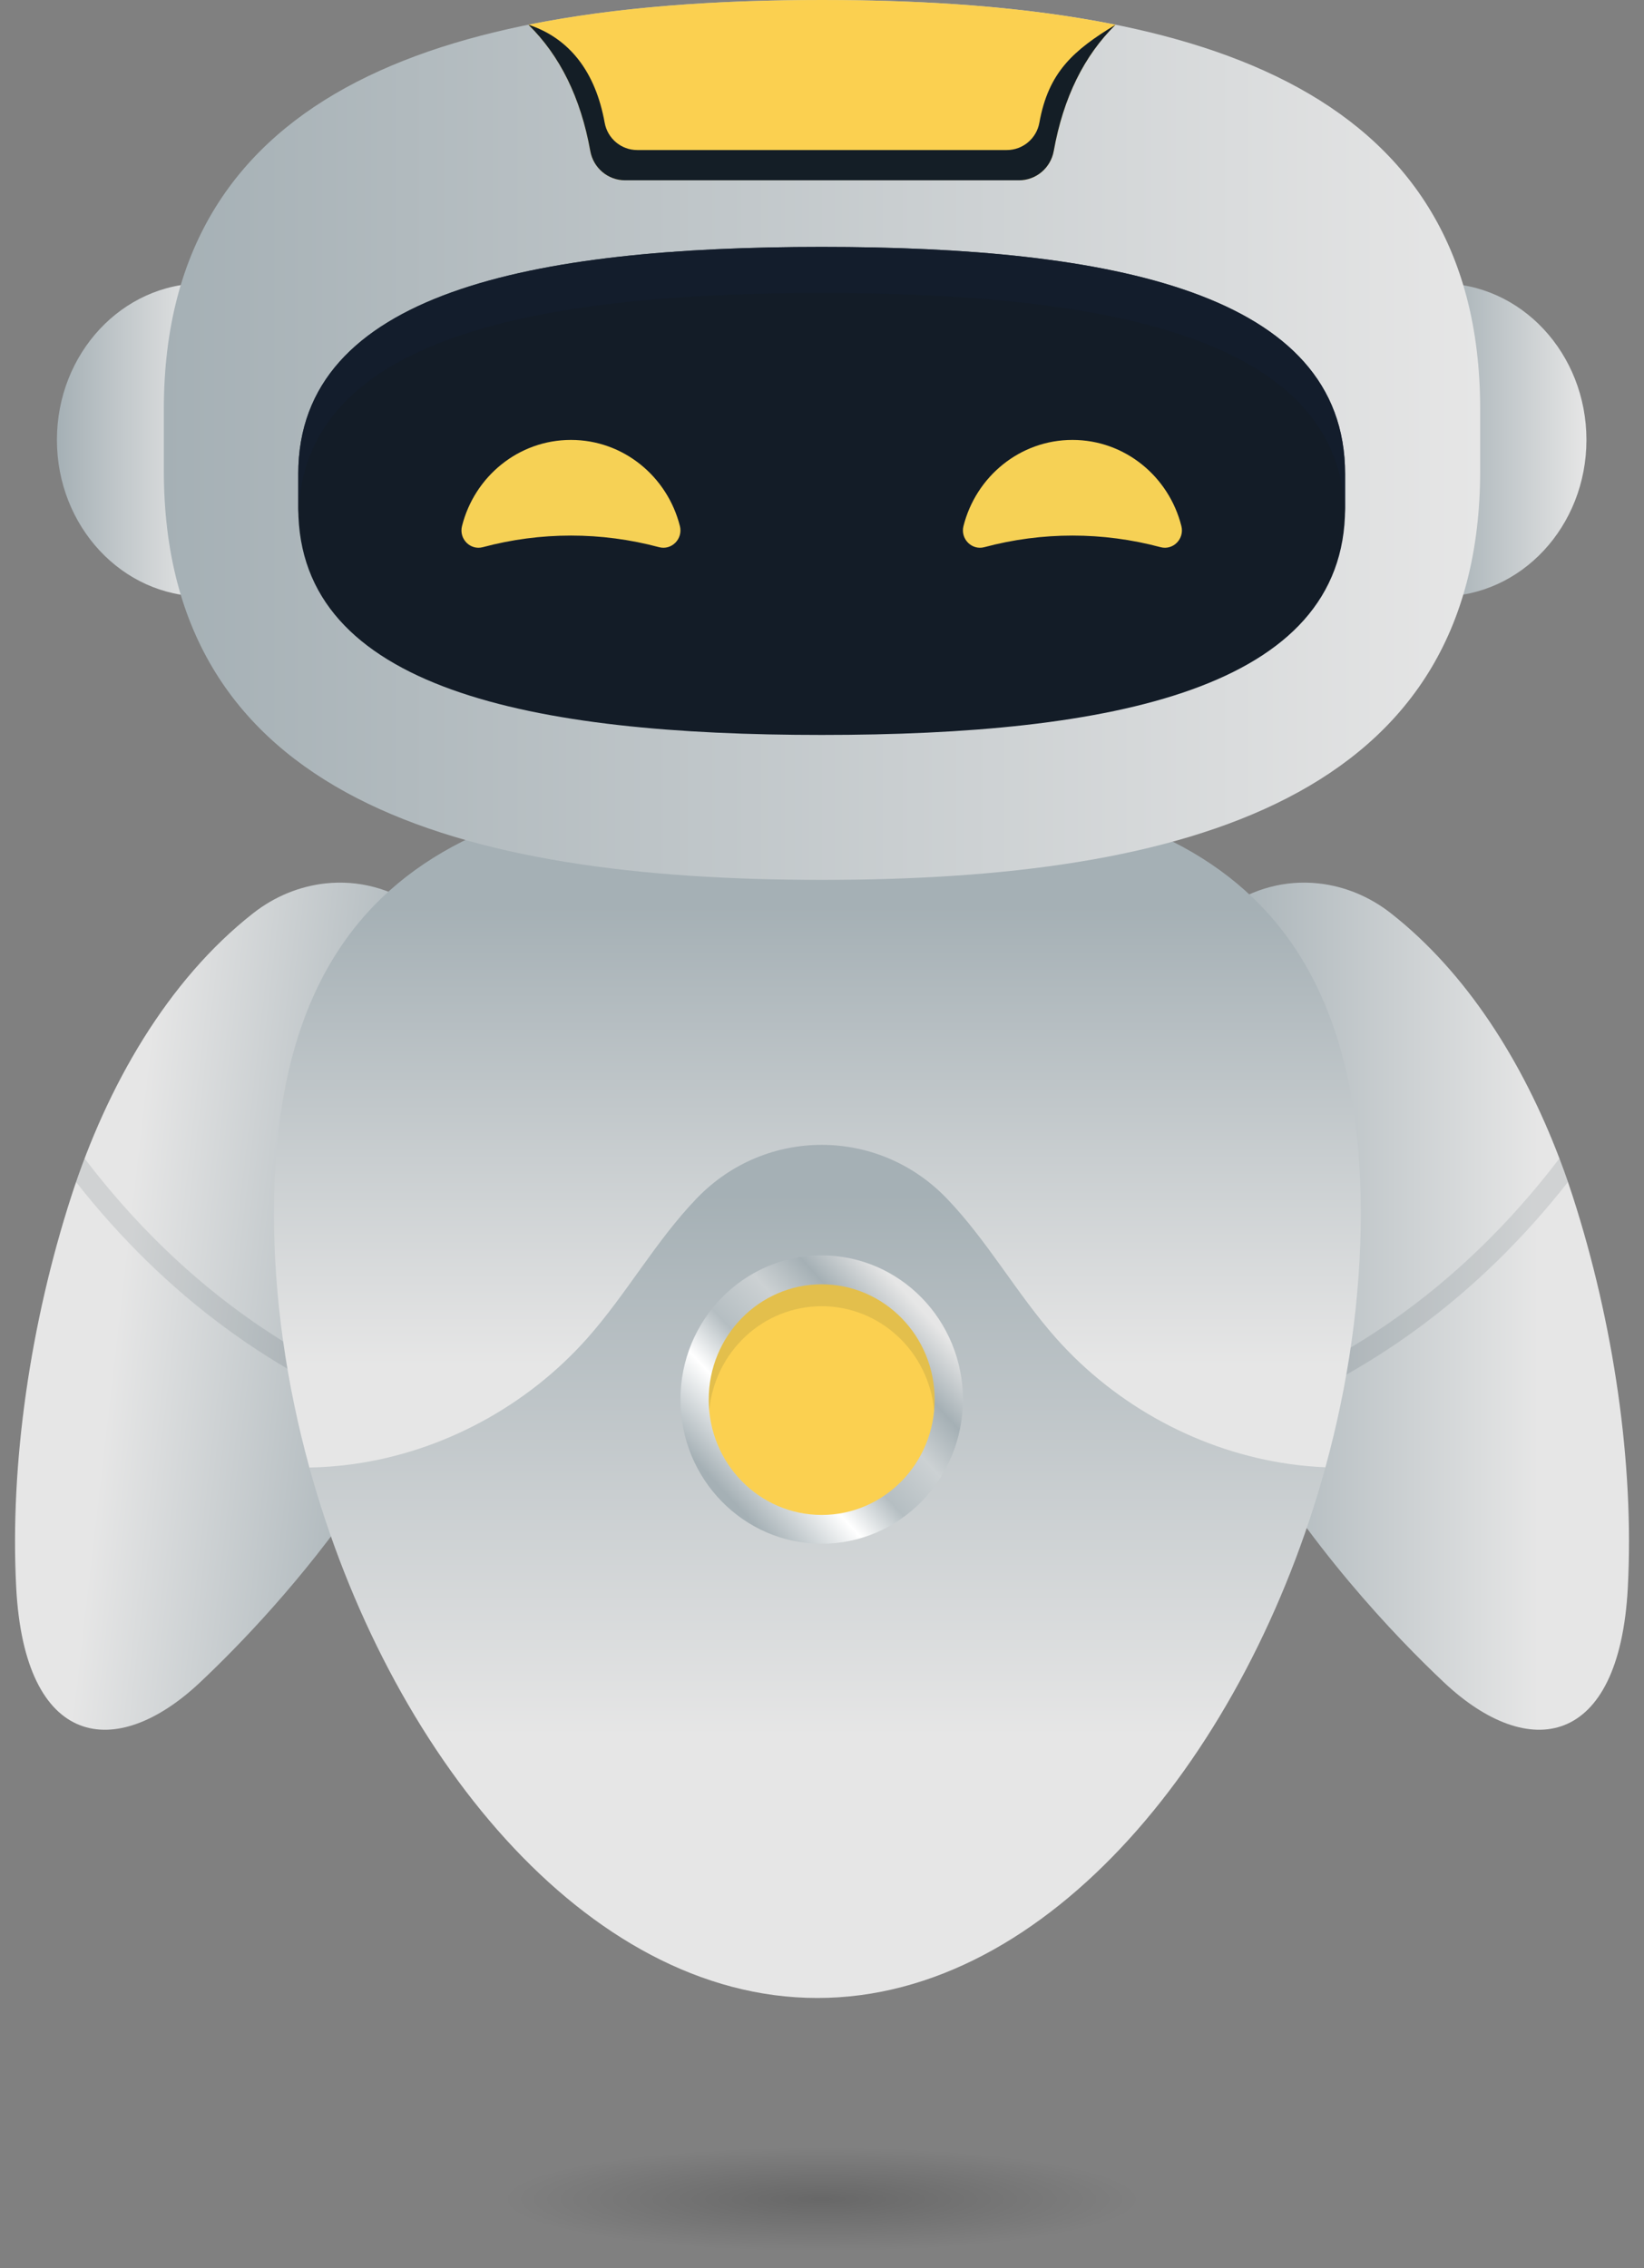 <svg width="58" height="80" viewBox="0 0 58 80" fill="none" xmlns="http://www.w3.org/2000/svg">
<rect x="0" y="0" width="58" height="80" fill="#808080" stroke="none"/>
<path d="M17.443 41.722C16.069 50.049 9.793 56.765 7.054 59.342C4.082 62.14 0.872 61.667 0.572 56C0.341 51.625 1.077 46.644 2.516 42.192C3.777 38.29 5.91 34.58 8.933 32.209C9.691 31.615 10.573 31.257 11.486 31.158C13.818 30.907 15.987 32.398 16.811 34.824C17.544 36.981 17.824 39.418 17.444 41.722H17.443Z" fill="url(#paint0_linear_5278_49700)"/>
<path d="M40.557 41.722C41.026 44.558 42.063 47.208 43.335 49.571C43.456 49.797 43.58 50.019 43.705 50.239C46.123 54.485 49.23 57.727 50.947 59.342C53.919 62.14 57.128 61.667 57.429 56C57.66 51.625 56.924 46.644 55.485 42.192C55.431 42.024 55.375 41.857 55.318 41.69C55.222 41.412 55.122 41.134 55.016 40.858C53.723 37.456 51.744 34.308 49.068 32.209C48.311 31.616 47.428 31.257 46.515 31.158C44.183 30.907 42.015 32.398 41.19 34.824C40.458 36.981 40.178 39.419 40.558 41.722H40.557Z" fill="url(#paint1_linear_5278_49700)"/>
<path opacity="0.1" d="M43.335 49.572C43.456 49.798 43.58 50.021 43.705 50.241C48.287 48.551 52.174 45.691 55.317 41.691C55.222 41.413 55.121 41.135 55.016 40.859C53.271 43.15 51.278 45.08 49.07 46.615C47.313 47.836 45.396 48.824 43.335 49.572Z" fill="#131E2E"/>
<path opacity="0.1" d="M14.665 49.572C14.544 49.798 14.421 50.021 14.295 50.241C9.713 48.551 5.827 45.691 2.683 41.691C2.779 41.413 2.879 41.135 2.984 40.859C4.73 43.15 6.722 45.08 8.93 46.615C10.687 47.836 12.605 48.824 14.665 49.572Z" fill="#131E2E"/>
<path d="M9.665 42.798C9.665 45.772 10.107 48.822 10.915 51.76C20.472 60.316 35.434 60.014 46.761 51.751C47.567 48.816 48.009 45.769 48.009 42.798C48.009 29.697 39.425 27.547 28.837 27.547C18.249 27.547 9.665 29.697 9.665 42.798Z" fill="url(#paint2_linear_5278_49700)"/>
<path d="M10.915 51.761C13.666 61.764 20.652 70.47 28.837 70.47C37.021 70.47 44.012 61.759 46.761 51.752C46.344 51.734 45.926 51.697 45.511 51.639C42.367 51.2 39.392 49.6 37.26 47.201C35.878 45.644 34.851 43.78 33.411 42.28C33.399 42.267 33.387 42.255 33.375 42.243C30.962 39.758 27.017 39.758 24.604 42.243C24.592 42.255 24.58 42.267 24.568 42.28C23.128 43.78 22.101 45.644 20.718 47.201C18.587 49.6 15.612 51.2 12.467 51.639C11.953 51.71 11.434 51.751 10.916 51.761L10.915 51.761Z" fill="url(#paint3_linear_5278_49700)"/>
<path d="M50.822 21.038C53.664 21.038 55.969 18.566 55.969 15.516C55.969 12.466 53.664 9.994 50.822 9.994V21.037V21.038Z" fill="url(#paint4_linear_5278_49700)"/>
<path d="M7.156 21.038C4.313 21.038 2.008 18.566 2.008 15.516C2.008 12.466 4.313 9.994 7.156 9.994V21.037V21.038Z" fill="url(#paint5_linear_5278_49700)"/>
<path d="M5.78 16.599C5.78 28.142 16.176 31.034 29 31.034C41.824 31.034 52.22 28.142 52.22 16.599V14.434C52.22 2.891 41.824 0 29 0C16.177 0 5.78 2.891 5.78 14.434V16.599Z" fill="url(#paint6_linear_5278_49700)"/>
<path d="M10.523 17.916C10.523 24.318 18.79 25.922 28.989 25.922C39.187 25.922 47.455 24.318 47.455 17.916V16.715C47.455 10.312 39.187 8.709 28.989 8.709C18.79 8.709 10.523 10.312 10.523 16.715V17.916Z" fill="#131C27"/>
<path d="M33.991 18.556C33.878 19.008 34.285 19.418 34.728 19.299C35.746 19.026 36.791 18.89 37.835 18.89C38.88 18.89 39.924 19.026 40.943 19.299C41.385 19.418 41.792 19.008 41.679 18.556C41.24 16.808 39.686 15.516 37.835 15.516C35.985 15.516 34.431 16.808 33.991 18.556Z" fill="#F6D155"/>
<path d="M23.987 18.556C24.1 19.008 23.693 19.418 23.25 19.299C22.232 19.026 21.187 18.89 20.143 18.89C19.098 18.89 18.054 19.026 17.035 19.299C16.593 19.418 16.186 19.008 16.299 18.556C16.738 16.808 18.292 15.516 20.143 15.516C21.993 15.516 23.547 16.808 23.987 18.556Z" fill="#F6D155"/>
<path opacity="0.76" d="M10.523 16.715V17.916C10.523 17.987 10.524 18.058 10.526 18.128C10.707 11.902 18.904 10.335 28.988 10.335C39.073 10.335 47.27 11.903 47.451 18.128C47.453 18.058 47.454 17.987 47.454 17.916V16.715C47.454 10.312 39.187 8.709 28.988 8.709C18.789 8.709 10.522 10.312 10.522 16.715H10.523Z" fill="#131E2E"/>
<path d="M18.643 0.872C19.751 1.962 20.485 3.434 20.826 5.329C20.934 5.928 21.452 6.359 22.049 6.359H35.952C36.548 6.359 37.066 5.928 37.175 5.329C37.516 3.434 38.249 1.962 39.357 0.872C36.239 0.244 32.722 0 29 0C25.278 0 21.761 0.244 18.643 0.872Z" fill="#FBD050"/>
<path d="M18.643 0.872C19.751 1.962 20.485 3.434 20.826 5.329C20.934 5.928 21.452 6.359 22.049 6.359H35.952C36.548 6.359 37.066 5.928 37.175 5.329C37.516 3.434 38.249 1.962 39.357 0.872C37.862 1.778 36.989 2.549 36.669 4.326C36.569 4.888 36.082 5.292 35.523 5.292H22.479C21.919 5.292 21.433 4.888 21.332 4.326C21.012 2.548 20.105 1.354 18.644 0.871L18.643 0.872Z" fill="#141E26"/>
<path d="M28.989 54.449C26.237 54.449 24.006 52.173 24.006 49.364C24.006 46.556 26.237 44.279 28.989 44.279C31.741 44.279 33.972 46.556 33.972 49.364C33.972 52.173 31.741 54.449 28.989 54.449Z" fill="url(#paint7_linear_5278_49700)"/>
<path d="M28.989 53.433C26.788 53.433 25.003 51.612 25.003 49.366C25.003 47.12 26.788 45.299 28.989 45.299C31.19 45.299 32.974 47.12 32.974 49.366C32.974 51.612 31.19 53.433 28.989 53.433Z" fill="#FBD050"/>
<path opacity="0.1" d="M25.003 49.366C25.003 49.496 25.009 49.625 25.021 49.752C25.212 47.687 26.915 46.071 28.989 46.071C31.062 46.071 32.766 47.687 32.956 49.752C32.968 49.625 32.974 49.496 32.974 49.366C32.974 47.119 31.19 45.299 28.989 45.299C26.788 45.299 25.003 47.119 25.003 49.366Z" fill="#131E2E"/>
<path opacity="0.63" d="M28.988 80.002C21.971 80.002 16.284 78.941 16.284 77.632C16.284 76.323 21.971 75.262 28.988 75.262C36.004 75.262 41.692 76.323 41.692 77.632C41.692 78.941 36.004 80.002 28.988 80.002Z" fill="url(#paint8_radial_5278_49700)"/>
<defs>
<linearGradient id="paint0_linear_5278_49700" x1="4.228" y1="45.625" x2="14.798" y2="46.851" gradientUnits="userSpaceOnUse">
<stop stop-color="#E6E6E6"/>
<stop offset="1" stop-color="#A5B0B5"/>
</linearGradient>
<linearGradient id="paint1_linear_5278_49700" x1="54.292" y1="46.071" x2="42.633" y2="46.071" gradientUnits="userSpaceOnUse">
<stop stop-color="#E6E6E6"/>
<stop offset="1" stop-color="#A5B0B5"/>
</linearGradient>
<linearGradient id="paint2_linear_5278_49700" x1="28.837" y1="48.159" x2="28.837" y2="31.984" gradientUnits="userSpaceOnUse">
<stop stop-color="#E6E6E6"/>
<stop offset="1" stop-color="#A5B0B5"/>
</linearGradient>
<linearGradient id="paint3_linear_5278_49700" x1="28.838" y1="61.221" x2="28.838" y2="42.132" gradientUnits="userSpaceOnUse">
<stop stop-color="#E6E6E6"/>
<stop offset="1" stop-color="#A5B0B5"/>
</linearGradient>
<linearGradient id="paint4_linear_5278_49700" x1="55.969" y1="15.516" x2="50.822" y2="15.516" gradientUnits="userSpaceOnUse">
<stop stop-color="#E6E6E6"/>
<stop offset="1" stop-color="#A5B0B5"/>
</linearGradient>
<linearGradient id="paint5_linear_5278_49700" x1="7.156" y1="15.516" x2="2.009" y2="15.516" gradientUnits="userSpaceOnUse">
<stop stop-color="#E6E6E6"/>
<stop offset="1" stop-color="#A5B0B5"/>
</linearGradient>
<linearGradient id="paint6_linear_5278_49700" x1="52.22" y1="15.517" x2="5.78" y2="15.517" gradientUnits="userSpaceOnUse">
<stop stop-color="#E6E6E6"/>
<stop offset="1" stop-color="#A5B0B5"/>
</linearGradient>
<linearGradient id="paint7_linear_5278_49700" x1="32.4" y1="46.084" x2="25.445" y2="52.507" gradientUnits="userSpaceOnUse">
<stop stop-color="#E6E6E6"/>
<stop offset="0.2" stop-color="#A5B0B5"/>
<stop offset="0.37" stop-color="#CCD1D3"/>
<stop offset="0.57" stop-color="#B5BEC2"/>
<stop offset="0.74" stop-color="white"/>
<stop offset="1" stop-color="#A5B0B5"/>
</linearGradient>
<radialGradient id="paint8_radial_5278_49700" cx="0" cy="0" r="1" gradientUnits="userSpaceOnUse" gradientTransform="translate(28.988 77.568) rotate(180) scale(12.132 1.981)">
<stop stop-opacity="0.3"/>
<stop offset="0.92" stop-opacity="0"/>
</radialGradient>
</defs>
</svg>
